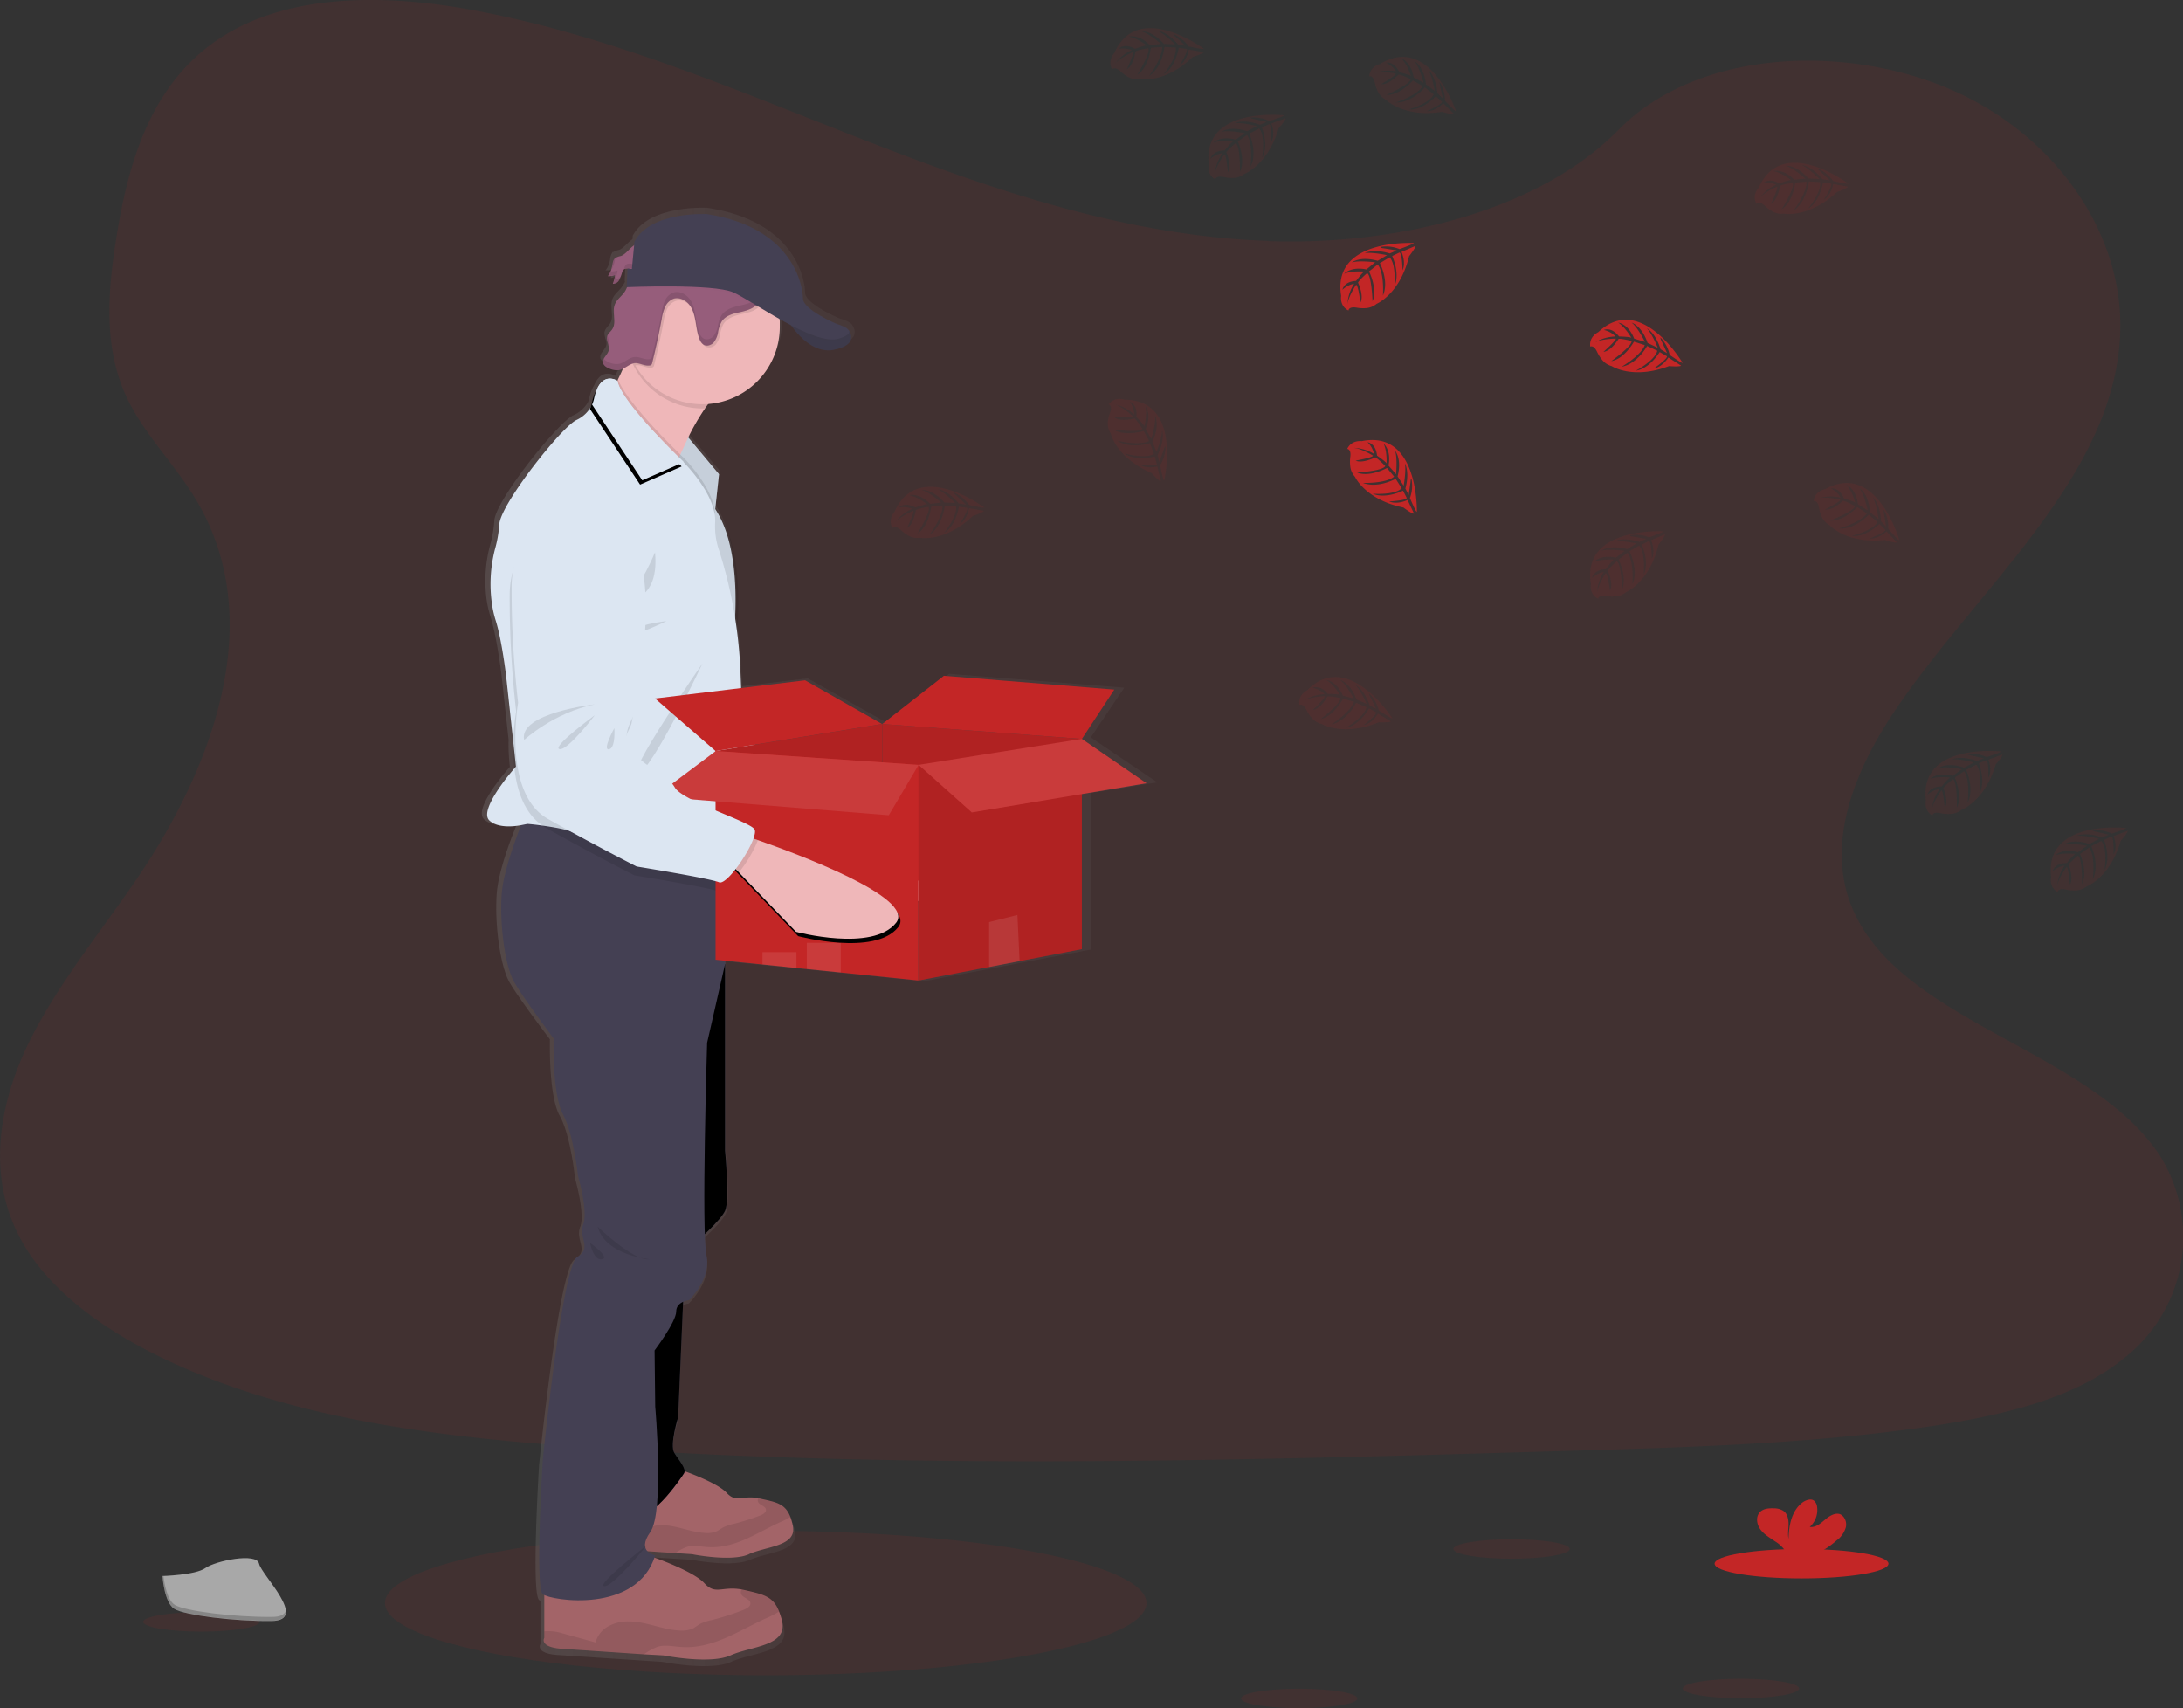 <svg xmlns="http://www.w3.org/2000/svg" xmlns:xlink="http://www.w3.org/1999/xlink" viewBox="0 0 1009.5 789.9"><rect x="0" y="0" width="1009.5" height="789.9" fill="#333333" stroke="none"/><defs><linearGradient id="A" x1="318.2" x2="630.4" y1="488.4" y2="488.4" gradientUnits="userSpaceOnUse"><stop offset="0" stop-color="gray" stop-opacity=".3"/><stop offset=".5" stop-color="gray" stop-opacity=".1"/><stop offset="1" stop-color="gray" stop-opacity=".1"/></linearGradient><path id="B" d="M316.3 592.5l-2.7 62.8s-4 12.9-1.8 16.5 5.8 7.4 4.5 9.5S299 707 293.8 698s-10.3-48-10.3-48l4.8-48.2z"/><path id="C" d="M327.9 436l7.4 9.9v86.3s2.2 23 0 27.7-13.2 14.3-13.2 14.3l-9.2-47.5 2-50.3z"/><path id="D" d="M315.2 215.7l-19.2 8.4-23.2-35a13.6 13.6 0 0 0 1-3.2c3-13 10.7-7.8 10.7-7.8 1.8 10.1 30.1 37 30.1 37z"/><path id="E" d="M415.4 428.7c-10.8 13.7-46.3 4.2-46.3 4.2l-30-31.2 7-13 5.4 1.8c17.7 6.2 73 26.6 63.9 38.2z"/></defs><g fill="#c32626"><ellipse cx="354.1" cy="741.3" opacity=".1" rx="176.1" ry="33.4"/><path d="M586.5 111.4c-64.7-2.2-126.3-23.1-185.2-46S284.2 17.2 221 5.1C180.4-2.7 133.9-3.8 101.2 18 69.7 39 59.5 75 54 108.7c-4.1 25.2-6.5 51.8 4.8 75.5 7.8 16.4 21.7 30.2 31.3 46 33.5 54.7 9.8 122.1-26.4 175.6-17 25-36.8 49-50 75.6S-5.3 538.7 6.2 566c11.3 27 38.5 47.2 67.9 61.5 59.7 29 130 37.2 198.6 41.9 151.8 10.4 304.4 5.9 456.7 1.4 56.3-1.7 112.9-3.4 168.3-12 30.8-5 62.6-12.6 85-31.1a71 71 0 0 0 16.3-93C967 485.4 878.9 473 856.6 420c-12.3-29.2.3-61.8 18.1-89 38.3-58 102.4-109.1 105.7-175.6 2.4-45.7-28.5-91.4-76-113-50-22.6-119.3-19.8-156 17.7-38 38.6-104.7 53.4-161.8 51.4z" opacity=".1"/></g><path fill="url(#A)" d="M630.4 416.8L599.6 396l15.5-23-81-6.4-29 22.5-36.4-20.4-30.3 3.6-.4-8a225.8 225.8 0 0 0-2.5-24.9 154.4 154.4 0 0 0 .2-8.5c0-13.1-1.8-30.6-9.6-42.2l1.8-16.2-14.6-17.2a110.4 110.4 0 0 1 8-13.5l1.5-2c19-1.4 34-17 34-36 0-1 0-1.8-.2-2.7v-1l5.5 3 1.2 1.5.1.1.6.7.2.2.6.7.1.2a39.6 39.6 0 0 0 1.7 1.8 1.8 1.8 0 0 1 .2.2l.8.7.2.2a34.8 34.8 0 0 0 2 1.6l.2.2.9.6.2.1 1 .6.2.1a26.5 26.5 0 0 0 1.1.6h.2l1 .5.3.1 1 .3.3.1 1.3.3a10.9 10.9 0 0 0 1.4.1h.3a11 11 0 0 0 1.1 0h.3a11.8 11.8 0 0 0 1.4-.2 15.8 15.8 0 0 0 6.3-2.2 5.5 5.5 0 0 0 1.3-1.2c2-2.6-.2-5.5-.2-5.5-.8-1.9-5.9-3.2-5.9-3.2s-16-6.7-16-12-4-33-45.3-39.2c0 0-26.8-1.5-34.4 12.9l-.1 1.6c-2.2 1.4-4 4.2-6.3 5a10.2 10.2 0 0 0-2.7 1v-.2a2.6 2.6 0 0 0-.6.8 8 8 0 0 0-.8 3 11.3 11.3 0 0 1-1.3 3.7 8 8 0 0 1-.6.9l-.2.2a7.3 7.3 0 0 0 3.4-.5 17 17 0 0 1-1 4 3.3 3.3 0 0 0 3-1.8v-.1l.2-.2a8.4 8.4 0 0 0 .6-1.5v.2l.5-2a3 3 0 0 1 .5-1 2.4 2.4 0 0 1 2-.7l-.3 8.7h.2a11.8 11.8 0 0 1-1 1.8c-1.3 2.3-4 3.9-4.9 6.4a9.4 9.4 0 0 0-.4 3.8l.1 2.3v-.1c.2 2 .2 3.9-.9 5.5-.7 1-1.9 2-2.3 3.2a3.1 3.1 0 0 0-.2 1 12.1 12.1 0 0 0 .7 3.3.1.1 0 0 0 0-.1 4.9 4.9 0 0 1 .2 2.4c-.5 2-2.9 3.6-2.8 5.5a2.1 2.1 0 0 0 .1.8 4 4 0 0 0 2.3 2 8.8 8.8 0 0 0 5 1.1 6.7 6.7 0 0 0 2-.6 129.8 129.8 0 0 1-2.2 4.7l-.3.7s-6.2-4.1-9.7 4.3a18.7 18.7 0 0 0-2.2 5.6 13.4 13.4 0 0 1-.7 2.3 15 15 0 0 1-6.7 6c-7.2 3.3-36 39.4-36.6 48.7a54.5 54.5 0 0 1-1.8 10.8 64.2 64.2 0 0 0-1.8 25.5 48.8 48.8 0 0 0 1.8 8.1c3 9.4 5.1 26.8 5.1 26.8l3.3 30.2a86 86 0 0 0 .6 12.5c-3.4 3.9-17 20-11.8 24.4 4 3.5 11 2.9 15 2.2-3.4 8.2-8.6 22.4-9.3 32.2-1 14.4 1.7 33.6 6 41s18.6 26.2 18.6 26.2-.7 26 4.5 35.3 7.1 29 7.1 29 4.8 16.4 2.4 22.5 4.4 11-2.7 15.1-16.3 94.9-16.3 94.9-3.7 59.5 0 62.5a3.8 3.8 0 0 0 .6.4v20s-2.6 4.2 7.8 5l48.7 3.2s22 4.4 31.7 0 27-4.2 24.4-15.8a33 33 0 0 0-1.4-4.6c-2.8-7.2-7.6-8-16.4-10l-1.4-.3c-9.3-1.6-12.3 2.7-17.5-3-4.5-4.8-18.9-10.2-23.8-12l.4-1a7.3 7.3 0 0 1-3.7-1.8l21.2 1.3s18.7 3.7 27 0 22.9-3.6 20.7-13.4a28.2 28.2 0 0 0-1.2-4c-2.4-6-6.4-6.8-13.9-8.5l-1.2-.2c-7.9-1.4-10.5 2.3-14.9-2.5-3.8-4-15.7-8.6-20-10.1 0-2.3-3-5.4-4.9-8.6-2.2-3.7 1.9-16.6 1.9-16.6l2.3-53.8a10.4 10.4 0 0 1 2.8-.8s10.6-10 8.2-20.8a69.1 69.1 0 0 1-.7-9.8c3.5-3.3 8.3-8 9.6-11 2.2-4.8 0-28 0-28v-88.7l91.6 9.3 77.3-14.7v-72.4zm-243.6-240l-2.1-.2c.7 0 1.4.2 2 .3z" transform="translate(-95.2 -55)"/><path fill="#efb7b9" d="M463.3 408.8c-10 14.2-46 6.7-46 6.7l-31.5-29.6 6.3-13.4 5.4 1.5c18 5.3 74.3 22.7 65.8 34.7z"/><path d="M397.5 374a58.5 58.5 0 0 1-8 15.4l-3.7-3.5 6.3-13.4 5.4 1.6z" opacity=".1"/><path fill="#dce6f2" d="M302 223.4s-25.8 11.4-24.5 39.4a461.1 461.1 0 0 0 5.9 53.7s-5.3 42.1 16.6 53 42 19.7 42 19.7 34.3 3.7 38.5 5.2 17.6-21.7 15.1-25.3-33.8-11.2-37.8-17.3-13.3-9.7-13.3-9.7-9.5-5.8-10.2-11 1.9-9.1 2.5-11.4 2.3-24.4 2.3-24.4 10.8-78.7-37.2-71.9z"/><path d="M318.9 315.4s-35.3 5.9-31.8 18.2c0 0 12.7-13.3 31.8-18.2zm.2 5s-19.3 15.8-15.5 16.6 15.5-16.6 15.5-16.6zm9.3 5.5s-5.2 10.6-2 9.9 2-10 2-10z" opacity=".1"/><path d="M398.8 375.2l-2.2-.6c.6-2 .8-3.6.3-4.4-2.4-3.6-33.8-11.2-37.8-17.2s-13.2-9.8-13.2-9.8-9.6-5.8-10.2-11 1.8-9.1 2.5-11.4 2.2-24.4 2.2-24.4 10.8-78.7-37.2-71.9c0 0-25.7 11.4-24.4 39.4a459.9 459.9 0 0 0 5.9 53.8s-5.3 42 16.6 52.9 42 19.8 42 19.8 34.3 3.6 38.5 5.2c1.6.5 4.5-2.4 7.4-6.6l1.6 1.6 27.9 26s36 7.6 46-6.7c8.4-12-47.9-29.5-66-34.7z" opacity=".1"/><path fill="#965d7b" d="M287.1 118.4a8.5 8.5 0 0 0-2.7 1c-1 .9-1 2.3-1.3 3.6a11.5 11.5 0 0 1-2 4.7 7.2 7.2 0 0 0 3.3-.5 17.1 17.1 0 0 1-1 4 3.2 3.2 0 0 0 3-1.8 19.3 19.3 0 0 0 1.3-3.5 2.9 2.9 0 0 1 .5-1c.9-1.1 2.6-.6 4-.5a6.7 6.7 0 0 0 6.1-3c1.5-2.2 1.6-8-2-8.7-3.8-.6-6 4.6-9.2 5.7z"/><path d="M284.3 120.7l.2-1.5c-1 .8-1 2.2-1.2 3.5a11 11 0 0 1-.6 2.1 11.5 11.5 0 0 0 1.6-4.1zm.3 8.3a16.6 16.6 0 0 0 1-4 7.2 7.2 0 0 1-3.2.5 11.6 11.6 0 0 1-1.1 2 7.1 7.1 0 0 0 3.3-.5 16.6 16.6 0 0 1-1 4 3.3 3.3 0 0 0 3-1.9 7.5 7.5 0 0 0 .6-1.4 3 3 0 0 1-2.6 1.3zm8.8-6.8c-1.5-.2-3.2-.7-4 .4a3 3 0 0 0-.6 1l-.2.8c1-.7 2.5-.3 3.8-.2a6.7 6.7 0 0 0 6-3 5.5 5.5 0 0 0 .7-1.5 6.7 6.7 0 0 1-5.7 2.5z" opacity=".1"/><path fill="#dce6f2" d="M317.2 201l15.3 18.3-2 18.5L312 209l5.1-8z"/><path d="M332.5 219.3l-2 18.5L312 209l.5-.8 4.6-7.2 1 1.2 14.3 17.1z" opacity=".1"/><path fill="#efb7b9" d="M340.4 176.2c-5.2 1.4-10.1 6.5-14.4 12.7a108.7 108.7 0 0 0-7.7 13.3l-3.7 8-.7 1.6c-1.8 4.1-2.7 6.9-2.7 6.9S271.7 189 277.9 187c2.1-.7 4.9-5.2 7.6-10.9l.3-.7c1.8-3.6 3.5-7.7 5-11.5 3-7.8 5.4-14.7 5.4-14.7s60 22.5 44.2 27z"/><path fill="#444053" d="M364 147.6s9.1 16.5 21.4 14.2 7.2-8.9 7.2-8.9z"/><path fill="#a36468" d="M346.4 718.7c-8.1 3.7-26.4 0-26.4 0l-7.7-.5-32.7-2.2c-8.6-.7-6.5-4.2-6.5-4.2v-21.4l42-10.6s16.5 5.6 21 10.6c4.4 4.7 6.9 1 14.6 2.4l1.2.3c7.3 1.6 11.2 2.3 13.6 8.4a28.1 28.1 0 0 1 1.1 3.9c2.2 9.7-12.2 9.6-20.3 13.3z"/><path d="M365.5 701.5a31.3 31.3 0 0 1-4.7 2.4c-5.5 2.5-10.8 5.6-16.3 8s-11.6 4-17.6 3.5c-3.2-.2-6.4-1-9.4 0a21.7 21.7 0 0 0-5.2 2.8l-32.7-2.2c-8.6-.7-6.5-4.2-6.5-4.2v-2.5l1-.2a18.9 18.9 0 0 1 6.2 1l13 3.4a10.3 10.3 0 0 1 5-6.3 16 16 0 0 1 8-1.9c6.8.1 13.1 3.3 19.9 3.6a11 11 0 0 0 5.5-.9l2.6-1.6a19.2 19.2 0 0 1 4.5-1.6 99.8 99.8 0 0 0 13-4.1c1.2-.5 2.6-1.4 2.4-2.6-.2-1.7-2.9-2-3.6-3.5a2 2 0 0 1 .1-1.8l1.2.3c7.3 1.6 11.2 2.3 13.6 8.4z" opacity=".1"/><path fill="#a36468" d="M337.8 765.5c-9.5 4.3-31 0-31 0l-9-.5-38.5-2.6c-10.1-.9-7.6-5-7.6-5v-25.2l49.3-12.5s19.5 6.6 24.8 12.5c5.1 5.5 8 1.2 17.1 2.8l1.4.3c8.6 2 13.3 2.8 16 10a32.1 32.1 0 0 1 1.4 4.5c2.4 11.5-14.4 11.4-23.9 15.7z"/><path d="M360.3 745.2a37.2 37.2 0 0 1-5.5 2.9c-6.5 2.9-12.7 6.5-19.2 9.3s-13.6 4.8-20.7 4.2c-3.7-.2-7.5-1.2-11 0a25.5 25.5 0 0 0-6.1 3.4l-38.5-2.6c-10.1-.9-7.6-5-7.6-5v-3a12.5 12.5 0 0 1 1.2-.1 22 22 0 0 1 7.2 1l15.3 4.2a12.1 12.1 0 0 1 6-7.5 18.7 18.7 0 0 1 9.4-2.2c8 0 15.4 3.8 23.3 4.2a13 13 0 0 0 6.5-1l3-2a21.8 21.8 0 0 1 5.4-1.8 119.7 119.7 0 0 0 15.2-4.9c1.4-.6 3-1.6 2.8-3-.2-2-3.4-2.3-4.2-4.1a2.4 2.4 0 0 1 .1-2.1c.5 0 1 .2 1.4.3 8.6 1.9 13.3 2.7 16 9.8z" opacity=".1"/><g fill="#444053"><use xlink:href="#B"/><use xlink:href="#C"/></g><use opacity=".1" xlink:href="#B"/><use opacity=".1" xlink:href="#C"/><path fill="#444053" d="M335.3 399.2v46.6l-8.3 36.4s-2.7 87.6-.3 98.3-8 20.7-8 20.7-6 .6-6 5.3-10 18-10 18l.3 26s4.3 48.7-2.3 58 2.3 10.7 2.3 10.7c-8.3 27.3-48.3 21-52 18s0-62 0-62 9-90 16-94 .3-9 2.7-15-2.4-22.4-2.4-22.4-2-19.3-7-28.6-4.3-35-4.3-35-14-18.7-18.2-26-6.8-26.4-5.8-40.7c.7-9.7 5.8-23.8 9-32 1.5-3.8 2.7-6.3 2.7-6.3l1 .2 54.5 14.3z"/><path d="M340.4 176.2c-5.2 1.4-10.1 6.5-14.4 12.7H325a35.7 35.7 0 0 1-31-18 35.2 35.2 0 0 1-3.1-7c3-8 5.3-14.8 5.3-14.8s60 22.6 44.3 27z" opacity=".1"/><path fill="#efb7b9" d="M360.6 151.2a35.8 35.8 0 0 1-63 23.2 35.8 35.8 0 0 1-3.8-40.8 35 35 0 0 1 3.7-5.4 36.2 36.2 0 0 1 8.3-7.2 35.8 35.8 0 0 1 54.8 27.5v2.7z"/><path d="M330.6 236.8l-.1 1-16.6-26-2.7 7S271.7 189 277.9 187c2.1-.7 4.9-5.2 7.6-10.9l.3-.7c3 8.6 19.8 26 26.8 32.8l2 2 1 1 .6.5c2.6 2.7 13.3 14.3 14.4 25z" opacity=".1"/><path fill="#dce6f2" d="M343 325l-2.1 69-41.7-4.2a271.4 271.4 0 0 1-33.8-4.8c-3-1.4-9.4-2.5-14.5-3.2-4-.6-7-.8-7-.8l-3 .6c-3.8.7-10.6 1.3-14.5-2.1-5-4.4 8.2-20.4 11.5-24.2l.7-.8-4.5-41.5s-2-17.3-5-26.5a48.9 48.9 0 0 1-1.7-8 64.5 64.5 0 0 1 1.7-25.3 55 55 0 0 0 1.8-10.7c.5-9.3 28.7-45 35.7-48.3a14.8 14.8 0 0 0 7.2-7.1 13.6 13.6 0 0 0 1-3.1c3-13 10.7-7.9 10.7-7.9 1.8 10.2 30.2 37.1 30.2 37.1l.5.6c2.8 2.9 15.3 16.4 14.5 28a33.9 33.9 0 0 0 1.8 12.6 213.8 213.8 0 0 1 9.9 56z"/><path d="M302.9 255.4s-7 17-12.3 19.8 14.8 5.8 12.3-19.8zm5.3 31.8s-16 2-16 5 16-5 16-5zm16.7 19.5s-23.3 49.5-29.8 51 29.8-51 29.8-51z" opacity=".1"/><use opacity=".1" xlink:href="#D"/><use x="1" y="-2" fill="#dce6f2" xlink:href="#D"/><path d="M340.9 394l-41.7-4.2 36.1 9.4v11c-1.6 1.5-3 2.2-3.8 1.8-4.2-1.7-38.1-7.2-38.1-7.2s-19.7-10-41-22a16.4 16.4 0 0 1-1.5-1 23.6 23.6 0 0 1-6.3-6.3c-4-5.7-5.9-13-6.7-20.1a87.2 87.2 0 0 1-.5-12.4 101.5 101.5 0 0 1 1.3-14 460 460 0 0 1-3-54c.2-28 26.5-38 26.5-38 48.2-4.3 33.3 73.7 33.3 73.7s-2.8 22-3.6 24.3-3.5 6-3.1 11.2 9.6 11.6 9.6 11.6 9 4.2 12.7 10.4c2.7 4.6 20.2 10.9 30.1 15.4zm16.2-265a11.3 11.3 0 0 1-1 4.8 29.6 29.6 0 0 1-1.8 3.5 16.4 16.4 0 0 1-4.4 5.5c-2.3 1.6-5.2 2-8 2.7s-5.6 1.8-7.2 4.1a14.3 14.3 0 0 0-1.7 5 10.5 10.5 0 0 1-2 4.7 4 4 0 0 1-4.7 1 4.7 4.7 0 0 1-1.8-2.2c-1.1-2.6-1.4-5.5-2-8.2s-1-5.7-2.7-7.9-4.7-3.7-7.4-2.8a7.1 7.1 0 0 0-4 3.9 22.2 22.2 0 0 0-1.5 5.5q-1.9 10.2-4.4 20.2a1.9 1.9 0 0 1-.3.8 1.4 1.4 0 0 1-1 .4c-2.3.3-4.4-1.3-6.7-1.1a3.8 3.8 0 0 0-.7.1 35.7 35.7 0 0 1 3.6-40.8h.2a10.8 10.8 0 0 0 4-2.6 42.2 42.2 0 0 0 4-4.6l.8-1a45.6 45.6 0 0 1 7.8-7.4 8 8 0 0 1 2.7-1.4 7.9 7.9 0 0 1 2.5-.1 63.6 63.6 0 0 0 10.4.4 66.8 66.8 0 0 1 7.3-.8c6.4.2 11.8 4.7 15.8 9.6 2.1 2.5 4 5.4 4.2 8.7z" opacity=".1"/><path fill="#965d7b" d="M289.1 134.6c-1.4 2.3-3.9 3.8-4.8 6.3-1.4 3.7 1 8.2-1.2 11.4-.7 1.1-2 2-2.3 3.2-.7 2 1.2 4.3.7 6.5s-3.4 4-2.6 6.1a4 4 0 0 0 2.2 2 8.6 8.6 0 0 0 5 1.1c2.7-.4 4.8-3 7.5-3.3 2.3-.1 4.4 1.4 6.7 1.1a1.5 1.5 0 0 0 1-.4 1.7 1.7 0 0 0 .3-.8q2.5-10 4.4-20.2a21.8 21.8 0 0 1 1.5-5.5 7.2 7.2 0 0 1 4-4c2.7-.8 5.7.7 7.4 3s2.3 5 2.8 7.8.8 5.6 1.9 8.2a4.8 4.8 0 0 0 1.8 2.3c1.5.9 3.5.2 4.7-1.1a10.4 10.4 0 0 0 2-4.8 14.3 14.3 0 0 1 1.7-4.9c1.5-2.3 4.4-3.4 7.2-4s5.7-1.2 8-2.9a16.5 16.5 0 0 0 4.4-5.4 16 16 0 0 0 2.7-8.3c-.1-3.3-2-6.2-4-8.7-4-4.9-9.5-9.4-15.8-9.5a62.2 62.2 0 0 0-7.3.7 62.6 62.6 0 0 1-10.5-.4 8.2 8.2 0 0 0-2.5.1 7.5 7.5 0 0 0-2.6 1.4 45.6 45.6 0 0 0-7.8 7.4 57.3 57.3 0 0 1-4.9 5.6 10.8 10.8 0 0 1-4 2.6c-1 .2-2 0-2.9.4-3 .9-3.3 4.8-4.7 7z"/><path d="M385.4 161.8c-8 1.5-14.6-5-18.3-9.7a39.2 39.2 0 0 1-3-4.5l28.5 5.4s5 6.6-7.2 8.8z" opacity=".1"/><g opacity=".1"><path d="M281.5 159.1a8.3 8.3 0 0 0-.6-3.8l-.1.3c-.4 1.3.1 2.7.5 4.1a3 3 0 0 0 .2-.6zm2.4-16.3a22.2 22.2 0 0 0 0 4.1 22.3 22.3 0 0 0 0-4.1zm69.4-9.4a16.4 16.4 0 0 1-4.4 5.5c-2.3 1.6-5.2 2-8 2.7s-5.6 1.8-7.2 4.1a14.4 14.4 0 0 0-1.7 5 10.5 10.5 0 0 1-2 4.7c-1.1 1.3-3.2 2-4.7 1.1a4.8 4.8 0 0 1-1.8-2.3c-1.1-2.6-1.4-5.4-1.9-8.2s-1-5.7-2.8-7.9-4.7-3.7-7.4-2.8a7.1 7.1 0 0 0-4 3.9 21.8 21.8 0 0 0-1.4 5.5q-2 10.2-4.5 20.2a1.7 1.7 0 0 1-.3.8 1.5 1.5 0 0 1-1 .4c-2.2.3-4.4-1.2-6.6-1-2.8.1-4.8 2.8-7.5 3.2a8.4 8.4 0 0 1-5-1 5.3 5.3 0 0 1-1.9-1.4 2.7 2.7 0 0 0-.3 2.4 3.9 3.9 0 0 0 2.2 2 8.4 8.4 0 0 0 5 1c2.7-.4 4.7-3 7.5-3.3 2.2-.1 4.4 1.5 6.6 1.2a1.5 1.5 0 0 0 1-.5 1.7 1.7 0 0 0 .4-.7q2.5-10 4.3-20.3a21.8 21.8 0 0 1 1.6-5.5 7.1 7.1 0 0 1 4-3.9c2.6-.9 5.6.6 7.3 2.8s2.4 5.1 2.8 7.9.8 5.6 2 8.2a4.8 4.8 0 0 0 1.7 2.3c1.5 1 3.6.2 4.7-1a10.5 10.5 0 0 0 2-4.8 14.4 14.4 0 0 1 1.7-5c1.6-2.3 4.5-3.4 7.2-4s5.7-1.2 8-2.8a16.4 16.4 0 0 0 4.4-5.5 16 16 0 0 0 2.8-8.3 10.7 10.7 0 0 0-.2-1.1 19.6 19.6 0 0 1-2.6 6.4z"/><path d="M356.1 133.7a35.3 35.3 0 0 1 4.5 14.9c-9-5-17.4-10.5-21.6-12.4-7.3-3.4-34.9-2.9-45.3-2.6a35 35 0 0 1 3.8-5.4 36.2 36.2 0 0 1 8.3-7.2 35.8 35.8 0 0 1 50.3 12.7zm31.8 23.9c-4.8 1.4-12.7-1.4-20.8-5.5a39.2 39.2 0 0 1-3-4.5l27.4 5.1c1.8 1.3 2.3 3-3.6 4.9z" opacity=".1"/></g><path fill="#444053" d="M327 99s-26.2-1.5-33.6 12.8l-1.2 12.6-2-.2-.4 8.6s40.1-1.7 49.3 2.4 37.4 24.9 48.8 21.4-1-6.8-1-6.8-15.6-6.6-15.6-11.8-4-32.7-44.3-39z"/><path d="M276.4 567.3s16.8 16.2 24 15c0 0-20.5-1.8-24-15zm-3.5 7.5s1.5 8.3 5.5 7.5-5.5-7.5-5.5-7.5zm26.3 139.7s-23.8 18.5-19.8 19 19.8-19 19.8-19z" opacity=".1"/><path fill="#c32626" d="M331 347.3l77-12.5v72.9l-73.2-3.8-3.8-56.6z"/><path d="M331 347.3l77-12.5v72.9l-73.2-3.8-3.8-56.6z" opacity=".1"/><path fill="#c32626" d="M408 334.8l92.3 6.9-5.1 63.4-87.2 2.6v-73z"/><path d="M408 334.8l92.3 6.9-5.1 63.4-87.2 2.6v-73z" opacity=".1"/><g fill="#c32626"><path d="M436.4 312.6L408 334.8l92.3 6.9 15-22.8-79-6.4zM303 323l69.3-8.4 35.6 20.2-77 12.5-28-24.3zm121.7 30.7v99.7l-36-3.7-15.7-1.6-4.8-.5-37.3-3.8v-96.5l93.8 6.4zM500.3 341.7v97.2l-75.5 14.5v-99.7l75.5-12z"/></g><path d="M500.3 341.7v97.2l-75.5 14.5v-99.7l75.5-12z" opacity=".1"/><path fill="#c32626" d="M303 368.3l28-21 93.8 6.4L411 377l-108-8.7z"/><path fill="#fff" d="M303 368.3l28-21 93.8 6.4L411 377l-108-8.7z" opacity=".1"/><path fill="#c32626" d="M500.3 341.7l-75.5 12 24.6 22 80.8-13.5-29.9-20.5z"/><path fill="#fff" d="M500.3 341.7l-75.5 12 24.6 22 80.8-13.5-29.9-20.5zm-28.9 102.8l-14 2.7v-20.8l13.1-3.3 1 21.4zm-82.6-8.5v13.7l-15.7-1.6V436h15.7zm-20.5 4.3v7.3l-15.7-1.6v-5.7h15.7z" opacity=".1"/><use opacity=".1" xlink:href="#E"/><use x="-1" y="-2" fill="#efb7b9" xlink:href="#E"/><path d="M350.5 388.5a58.9 58.9 0 0 1-8.8 14.9l-3.5-3.7 7-13 5.3 1.8z" opacity=".1"/><path fill="#dce6f2" d="M263.1 233s-26.2 10-26.5 38a460 460 0 0 0 3 54s-7.5 41.7 13.8 53.7 41 22 41 22 34 5.5 38.1 7.3 18.7-20.8 16.4-24.5-33.1-13-36.8-19.3-12.7-10.4-12.7-10.4-9.2-6.3-9.6-11.6 2.3-9 3.1-11.2 3.6-24.3 3.6-24.3 14.9-78-33.4-73.7z"/><path d="M275.1 325.7s-35.5 4-32.7 16.5c0 0 13.5-12.6 32.7-16.5zm0 5s-20.1 14.7-16.4 15.7 16.4-15.7 16.4-15.7zm9 6s-5.7 10.3-2.5 9.8 2.5-9.8 2.5-9.8z" opacity=".1"/><g fill="#c32626"><path d="M653.8 112.4s-38-2.3-33.6 24.4c0 0-.9 4.7 3.4 6.8 0 0 0-2 3.9-1.3a17.5 17.5 0 0 0 4.1.2 8.6 8.6 0 0 0 5-2s10.8-4.5 15-22c0 0 3-3.8 3-4.8l-6.5 2.8s2.2 4.6.5 8.5c0 0-.2-8.3-1.5-8.2l-3.3 1.6s3.8 8.1 1 14c0 0 1-10-2.2-13.4l-4.5 2.7s4.4 8.3 1.4 15c0 0 .8-10.3-2.4-14.4l-4 3.2s4.1 8.2 1.6 13.8c0 0-.4-12-2.5-13 0 0-3.6 3.1-4.2 4.4 0 0 2.9 6 1.1 9.2 0 0-1-8.2-2-8.2 0 0-3.6 5.4-4 9a19.5 19.5 0 0 1 3.1-9.5 10.7 10.7 0 0 0-5.4 2.8s.5-3.8 6.3-4.1c0 0 3-4 3.8-4.3 0 0-5.8-.5-9.3 1 0 0 3-3.5 10.3-2l4-3.3s-7.6-1-10.8.1c0 0 3.7-3.1 12-.8l4.3-2.6s-6.4-1.4-10.3-1c0 0 4-2.1 11.6.2l3.2-1.4-6.2-1c-1.4-.1-1.4-.6-1.4-.6a16.4 16.4 0 0 1 8.9 1s6.7-2.4 6.6-2.8z"/><path d="M769.2 245.7s-38-2.3-33.5 24.4c0 0-1 4.7 3.4 6.8 0 0 0-2 3.9-1.2a17.5 17.5 0 0 0 4 .1 8.6 8.6 0 0 0 5-2s10.8-4.5 15-22c0 0 3-3.7 2.9-4.7l-6.4 2.7s2.2 4.6.4 8.5c0 0-.2-8.3-1.4-8.1l-3.3 1.6s3.7 8 .9 13.9c0 0 1-10-2.1-13.4l-4.5 2.6s4.4 8.4 1.4 15.2c0 0 .8-10.5-2.3-14.5l-4.1 3.2s4.1 8.2 1.6 13.8c0 0-.3-12.1-2.5-13 0 0-3.6 3.1-4.1 4.4 0 0 2.8 6 1 9.1 0 0-1-8-2-8.1 0 0-3.5 5.4-3.9 9a19.5 19.5 0 0 1 3-9.5 10.8 10.8 0 0 0-5.4 2.8s.6-3.8 6.4-4.1c0 0 3-4.1 3.7-4.4 0 0-5.8-.4-9.3 1.1 0 0 3.1-3.6 10.3-2l4-3.2s-7.6-1-10.8 0c0 0 3.7-3 12-.8l4.3-2.6s-6.4-1.4-10.3-1c0 0 4.1-2.1 11.6.3l3.2-1.4-6.2-1.1c-1.4-.1-1.4-.6-1.4-.6a16.4 16.4 0 0 1 8.9 1s6.7-2.4 6.6-2.8zm-230.8-23.6S547 185 520 184.8c0 0-4.5-1.6-7.3 2.2 0 0 1.9.4.6 4a17.8 17.8 0 0 0-1 4 8.6 8.6 0 0 0 1.3 5.4s2.5 11.3 19 18.4c0 0 3.2 3.7 4.2 3.7l-1.6-6.8s-5 1.4-8.4-1c0 0 8.2 1.2 8.2 0l-1-3.6s-8.6 2.4-14-1.4c0 0 9.7 2.7 13.6.2l-1.8-5s-9 3-15.1-1.1c0 0 10.1 2.5 14.7.1l-2.5-4.6s-8.8 2.7-14-.7c0 0 12 1.7 13.4-.3 0 0-2.5-4-3.7-4.8 0 0-6.4 1.8-9.2-.5 0 0 8.2.3 8.4-.6 0 0-4.7-4.4-8.3-5.4a19.6 19.6 0 0 1 9 4.7 10.8 10.8 0 0 0-2-5.9s3.7 1.2 3 7c0 0 3.6 3.6 3.7 4.4 0 0 1.4-5.6.5-9.3 0 0 3 3.7.1 10.5l2.6 4.6s2.3-7.3 1.7-10.7c0 0 2.5 4.2-1.2 11.9l1.9 4.8s2.5-6.2 2.6-10c0 0 1.5 4.3-2.1 11.4l.8 3.3 2.1-5.8c.3-1.3.8-1.4.8-1.4a16.4 16.4 0 0 1-2.5 8.6s1.3 7 1.8 7zm-83.2 12.6s-30.6-22.8-41.5 1.9c0 0-3.3 3.5-1 7.6 0 0 1.2-1.6 4 1a17.5 17.5 0 0 0 3.4 2.5 8.6 8.6 0 0 0 5.4 1s11.4 2.2 24.4-10.1c0 0 4.7-1.5 5.1-2.4l-6.9-1.2s-.7 5-4.2 7.3c0 0 4.4-7 3.2-7.5l-3.7-.5s-1.2 8.8-6.8 12.1c0 0 6.3-7.7 5.5-12.3l-5.2-.3s-.9 9.4-7.1 13.5c0 0 6.4-8.3 6-13.4l-5.2.4s-1 9.1-6.3 12.4c0 0 6.4-10.3 5.1-12.3 0 0-4.7.7-5.9 1.5 0 0-.9 6.5-4 8.2 0 0 3.5-7.4 2.8-7.9 0 0-6 2.5-8.3 5.4a19.5 19.5 0 0 1 7.8-6.3 10.8 10.8 0 0 0-6.1-.6s2.5-2.9 7.6 0c0 0 4.7-1.7 5.5-1.5 0 0-4.6-3.6-8.4-4.2 0 0 4.6-1.3 9.7 4l5.2-.6s-5.7-5-9-5.8c0 0 4.8-.6 10.4 5.8l5 .2s-4.6-4.7-8-6.4c0 0 4.6.4 9.6 6.6l3.4.5-4.6-4.3c-1-.9-.9-1.2-.9-1.2a16.4 16.4 0 0 1 6.9 5.7s7 1.6 7 1.2zM556.8 22.6s-30.6-22.8-41.5 1.9c0 0-3.3 3.4-1 7.6 0 0 1.2-1.6 4 1a17.8 17.8 0 0 0 3.4 2.5 8.6 8.6 0 0 0 5.4 1s11.4 2.2 24.4-10.2c0 0 4.7-1.5 5.2-2.3l-7-1.2s-.6 5-4.2 7.3c0 0 4.4-7 3.2-7.6l-3.6-.5s-1.3 8.9-7 12.2c0 0 6.4-7.7 5.6-12.3l-5.2-.3s-.9 9.4-7.1 13.4c0 0 6.3-8.3 6-13.4l-5.2.4s-1 9.2-6.3 12.5c0 0 6.4-10.3 5.1-12.3 0 0-4.7.7-5.9 1.5 0 0-.9 6.5-4 8.2 0 0 3.5-7.4 2.8-7.9 0 0-6 2.5-8.3 5.4a19.4 19.4 0 0 1 7.8-6.3 10.7 10.7 0 0 0-6.1-.6s2.5-2.9 7.6 0c0 0 4.7-1.8 5.5-1.5 0 0-4.6-3.6-8.4-4.2 0 0 4.6-1.3 9.7 4l5.2-.6s-5.7-5-9-5.8c0 0 4.8-.6 10.3 5.8l5.2.2s-4.7-4.7-8.2-6.4c0 0 4.6.4 9.6 6.5l3.4.6s-3.4-3.3-4.5-4.2-1-1.2-1-1.2a16.4 16.4 0 0 1 7 5.7s6.9 1.5 7 1.1zm116.6 29s-12.2-36.2-35.2-22c0 0-4.7 1-5 5.7 0 0 1.8-.7 2.6 3.1a18 18 0 0 0 1.4 4 8.7 8.7 0 0 0 3.8 3.8s8.1 8.3 25.9 5.5c0 0 4.7 1.5 5.5 1l-5-5s-3.4 3.8-7.6 3.7c0 0 7.6-3.3 7-4.4l-2.8-2.5s-6 6.5-12.5 6.1c0 0 9.6-2.7 11.5-7l-4.1-3.2s-6 7.2-13.5 7c0 0 10-3.2 12.5-7.6l-4.5-2.6s-6 6.9-12.2 6.7c0 0 11.1-5 11.1-7.3 0 0-4.2-2.1-5.6-2.1 0 0-4.5 4.8-8 4.4 0 0 7-4 6.7-4.9 0 0-6.3-1.3-9.8-.2a19.5 19.5 0 0 1 10-.8 10.8 10.8 0 0 0-4.7-4s3.7-.9 6.2 4.4c0 0 4.9 1.2 5.4 1.8 0 0-1.7-5.5-4.5-8.2 0 0 4.5 1.5 5.7 8.8l4.6 2.5s-1.9-7.4-4.2-10c0 0 4.4 2.3 5.3 10.7l4.1 3.1s-1.1-6.5-3-9.9c0 0 3.5 3 4.2 10.9l2.5 2.4-1.3-6.1c-.3-1.3-.1-1.4-.1-1.4a16.5 16.5 0 0 1 2.4 8.6s4.9 5.2 5.2 4.9zm-79.6 1.7s-38-4.2-34.8 22.7c0 0-1.1 4.6 3 7 0 0 .2-2 4-1.1a18.4 18.4 0 0 0 4.1.4 8.6 8.6 0 0 0 5.2-1.8s10.9-4 16-21.2c0 0 3.2-3.6 3.2-4.6l-6.6 2.4s2 4.7 0 8.5c0 0 .2-8.3-1-8.2l-3.4 1.5s3.4 8.2.2 14c0 0 1.6-10-1.4-13.5l-4.6 2.4s4 8.6.6 15.2c0 0 1.3-10.3-1.6-14.6l-4.3 3s3.8 8.4 1 14c0 0 .2-12.2-2-13.2 0 0-3.6 3-4.3 4.2 0 0 2.6 6.1.7 9.2 0 0-.7-8.2-1.6-8.2 0 0-3.8 5.1-4.4 8.8a19.5 19.5 0 0 1 3.6-9.4 10.8 10.8 0 0 0-5.6 2.6s.7-3.8 6.5-3.8c0 0 3.2-4 4-4.2 0 0-5.7-.7-9.3.6 0 0 3.3-3.4 10.4-1.4l4.2-3S568 60 564.8 61c0 0 3.8-3 11.9-.3l4.5-2.4s-6.4-1.7-10.2-1.4c0 0 4.1-2 11.6.8l3.2-1.3-6.1-1.4c-1.4-.3-1.4-.6-1.4-.6A16.4 16.4 0 0 1 587 56s6.8-2.2 6.7-2.6zm331.6 294.2s-38-4.2-34.8 22.6c0 0-1.1 4.7 3 7 0 0 .2-2 4-1a17.3 17.3 0 0 0 4.1.3 8.5 8.5 0 0 0 5.2-1.8s10.9-3.9 16-21.1c0 0 3.2-3.7 3.1-4.6l-6.5 2.4s2 4.7 0 8.4c0 0 .2-8.3-1-8.1-.3 0-3.4 1.4-3.4 1.4s3.4 8.3.2 14c0 0 1.6-9.9-1.4-13.4l-4.7 2.4s4 8.5.7 15.2c0 0 1.3-10.4-1.6-14.6l-4.3 3s3.7 8.4.9 13.9c0 0 .3-12.2-1.8-13.2 0 0-3.8 3-4.4 4.2 0 0 2.6 6.1.6 9.2 0 0-.6-8.1-1.5-8.2 0 0-3.9 5.2-4.4 8.8a19.5 19.5 0 0 1 3.5-9.4 10.7 10.7 0 0 0-5.6 2.6s.8-3.8 6.6-3.8c0 0 3.1-4 4-4.1 0 0-5.7-.8-9.3.6 0 0 3.2-3.4 10.4-1.4l4.2-3.1s-7.5-1.5-10.8-.5c0 0 3.8-3 11.9-.2l4.5-2.4s-6.4-1.8-10.2-1.4c0 0 4.1-2 11.6.7l3.2-1.2-6.1-1.4c-1.4-.2-1.4-.6-1.4-.6a16.4 16.4 0 0 1 8.8 1.4s6.8-2.2 6.7-2.6zm57.9 35.4s-38-4.2-34.8 22.6c0 0-1.1 4.7 3 7 0 0 .2-2 4-1.1a17.6 17.6 0 0 0 4.1.4 8.6 8.6 0 0 0 5.2-1.8s10.9-3.9 15.9-21.2c0 0 3.3-3.6 3.2-4.6l-6.5 2.4s2 4.7 0 8.5c0 0 .2-8.3-1-8.2-.3 0-3.4 1.5-3.4 1.5s3.3 8.2.2 14c0 0 1.6-10-1.5-13.5l-4.6 2.4s4 8.6.7 15.2c0 0 1.3-10.4-1.7-14.6l-4.2 3s3.7 8.4.9 14c0 0 .3-12.2-1.9-13.2 0 0-3.7 3-4.3 4.2 0 0 2.5 6.1.6 9.2 0 0-.7-8.2-1.5-8.2 0 0-3.9 5.1-4.4 8.8a19.5 19.5 0 0 1 3.5-9.4 10.8 10.8 0 0 0-5.6 2.6s.8-3.8 6.6-3.8c0 0 3.1-4 4-4.2 0 0-5.8-.7-9.3.6 0 0 3.2-3.4 10.4-1.4l4.2-3s-7.6-1.5-10.8-.5c0 0 3.8-3 11.9-.3l4.5-2.4s-6.4-1.7-10.3-1.4c0 0 4.2-2 11.6.8l3.2-1.3-6-1.4c-1.3-.3-1.5-.6-1.5-.6a16.4 16.4 0 0 1 8.9 1.5s6.8-2.2 6.7-2.7zm-128.6-298s-30.5-22.9-41.4 1.9c0 0-3.4 3.4-1 7.5 0 0 1.2-1.6 4 1a17.5 17.5 0 0 0 3.4 2.5 8.6 8.6 0 0 0 5.3 1s11.4 2.2 24.5-10c0 0 4.7-1.6 5-2.5l-6.8-1.2s-.7 5-4.3 7.3c0 0 4.5-7 3.3-7.5l-3.7-.5s-1.3 8.8-6.9 12.1c0 0 6.4-7.7 5.6-12.3l-5.2-.3s-1 9.4-7.1 13.5c0 0 6.3-8.3 6-13.4l-5.2.4s-1 9.1-6.3 12.4c0 0 6.4-10.3 5.1-12.2 0 0-4.7.6-5.9 1.4 0 0-.9 6.5-4.1 8.2 0 0 3.5-7.3 2.8-7.9 0 0-6 2.5-8.2 5.4a19.5 19.5 0 0 1 7.8-6.3 10.8 10.8 0 0 0-6.1-.6s2.5-2.9 7.5 0c0 0 4.7-1.7 5.5-1.5 0 0-4.5-3.6-8.3-4.2 0 0 4.6-1.3 9.7 4l5.2-.5s-5.7-5-9-5.9c0 0 4.8-.6 10.3 5.8l5.2.3s-4.7-4.8-8.2-6.5c0 0 4.6.4 9.6 6.6l3.4.5-4.5-4.2c-1.1-.8-1-1.2-1-1.2a16.4 16.4 0 0 1 7 5.7s6.9 1.6 7 1.2zm23.6 164.8S867.8 213 844 226.2c0 0-4.7.7-5.3 5.5 0 0 1.9-.6 2.5 3.2a17.7 17.7 0 0 0 1.2 4 8.6 8.6 0 0 0 3.7 4s7.7 8.7 25.6 6.8c0 0 4.6 1.6 5.5 1.1l-4.8-5.1s-3.6 3.6-7.8 3.3c0 0 7.8-3 7.2-4l-2.7-2.7s-6.3 6.3-12.8 5.5c0 0 9.8-2.3 11.9-6.4l-4-3.4s-6.4 7-13.8 6.4c0 0 10-2.7 12.9-7l-4.4-2.9s-6.4 6.7-12.5 6.2c0 0 11.3-4.4 11.4-6.7 0 0-4.1-2.3-5.6-2.4 0 0-4.6 4.6-8.2 4 0 0 7.3-3.7 7-4.5 0 0-6.2-1.6-9.8-.7a19.5 19.5 0 0 1 10-.3 10.7 10.7 0 0 0-4.5-4.2s3.8-.8 6 4.6c0 0 4.8 1.4 5.3 2 0 0-1.5-5.5-4.1-8.3 0 0 4.4 1.7 5.3 9l4.5 2.8s-1.6-7.5-3.8-10.2c0 0 4.3 2.4 4.8 11l4 3.2s-.8-6.6-2.6-10c0 0 3.5 3 3.7 11l2.4 2.5-1-6.2c-.3-1.4 0-1.5 0-1.5a16.4 16.4 0 0 1 2 8.7s4.6 5.4 5 5.2zm-234.4 82.5s-20.5-32.2-39.4-13c0 0-4.4 2-3.6 6.8 0 0 1.6-1 3.3 2.4a17.1 17.1 0 0 0 2.3 3.5 8.5 8.5 0 0 0 4.7 2.9s9.8 6 26.4-.8c0 0 4.9.2 5.6-.4l-6-3.6s-2.5 4.5-6.6 5.3c0 0 6.6-5 5.7-5.9-.1-.2-3.2-1.8-3.2-1.8s-4.3 7.8-10.8 9c0 0 8.7-5 9.6-9.6l-4.8-2s-4.1 8.4-11.4 10c0 0 8.9-5.6 10.4-10.5l-5-1.4s-4.3 8.1-10.3 9.4c0 0 9.6-7.4 9-9.7 0 0-4.6-1-6-.7 0 0-3 5.8-6.7 6.2 0 0 6-5.6 5.5-6.4 0 0-6.5.3-9.7 2.1a19.5 19.5 0 0 1 9.6-3 10.7 10.7 0 0 0-5.5-2.9s3.4-1.7 7 2.8c0 0 5 0 5.7.5 0 0-3-5-6.3-6.9 0 0 4.7.4 7.6 7.2l5 1.3s-3.5-6.7-6.4-8.6c0 0 4.8 1.1 7.7 9.1l4.7 2s-2.6-6-5.3-8.9c0 0 4.1 2 6.6 9.5l3 1.7s-2-4.4-2.7-5.6-.4-1.5-.4-1.5a16.4 16.4 0 0 1 4.4 7.8s6 4 6.3 3.7z" opacity=".1"/><path d="M778.1 167.8s-19.4-32.8-39-14.2c0 0-4.4 2-3.7 6.7 0 0 1.6-1 3.2 2.5a17.3 17.3 0 0 0 2.2 3.5 8.5 8.5 0 0 0 4.5 3s9.7 6.4 26.5 0c0 0 4.9.4 5.6-.2l-5.9-3.8s-2.6 4.4-6.7 5.1c0 0 6.8-4.8 6-5.7l-3.3-1.9s-4.6 7.7-11 8.6c0 0 8.8-4.7 9.9-9.2l-4.7-2.2s-4.5 8.3-11.8 9.6c0 0 9-5.2 10.7-10l-5-1.6s-4.4 8-10.5 9c0 0 9.8-7 9.4-9.3 0 0-4.6-1.2-6-1 0 0-3.4 5.7-7 6 0 0 6.1-5.4 5.7-6.1 0 0-6.5 0-9.7 1.8a19.5 19.5 0 0 1 9.6-2.8 10.8 10.8 0 0 0-5.4-3s3.4-1.7 7 3c0 0 5 .1 5.7.6 0 0-2.9-5-6.1-7 0 0 4.7.5 7.4 7.4l5 1.5s-3.4-6.8-6.2-8.9c0 0 4.7 1.3 7.4 9.4l4.7 2.2s-2.5-6.2-5-9c0 0 4 2.1 6.3 9.7l3 1.8s-2-4.5-2.6-5.7-.4-1.5-.4-1.5a16.4 16.4 0 0 1 4.2 8s5.7 4 6 3.7zm-122.9 69s1-38.2-25.5-32.8c0 0-4.7-.7-6.7 3.6 0 0 2 0 1.4 3.9a17.6 17.6 0 0 0 0 4 8.6 8.6 0 0 0 2.2 5s4.8 10.6 22.4 14.2c0 0 3.9 3 4.9 2.8l-3-6.3s-4.5 2.3-8.5.7c0 0 8.3-.5 8.1-1.7l-1.7-3.3s-8 4-14 1.4c0 0 10 .8 13.4-2.5l-2.8-4.4s-8.2 4.6-15.1 1.9c0 0 10.4.4 14.4-2.9l-3.3-4s-8.1 4.5-13.8 2.1c0 0 12-.7 13-3 0 0-3.3-3.4-4.6-4 0 0-6 3-9.1 1.5 0 0 8-1.4 8-2.3 0 0-5.4-3.4-9.1-3.6a19.5 19.5 0 0 1 9.6 2.8 10.8 10.8 0 0 0-3-5.4s3.8.4 4.4 6.2c0 0 4.1 2.8 4.4 3.6 0 0 .3-5.8-1.4-9.2 0 0 3.7 3 2.3 10.2l3.5 4s.7-7.7-.5-10.9c0 0 3.3 3.6 1.2 11.9l2.8 4.3s1.2-6.5.6-10.3c0 0 2.3 4 .2 11.6l1.5 3 .9-6.1c0-1.4.4-1.5.4-1.5a16.4 16.4 0 0 1-.7 9s2.7 6.5 3.2 6.4z"/><ellipse cx="699" cy="716.3" opacity=".1" rx="26.9" ry="4.5"/><ellipse cx="600.8" cy="785.4" opacity=".1" rx="26.9" ry="4.5"/><ellipse cx="93.1" cy="750" opacity=".1" rx="26.9" ry="4.5"/><ellipse cx="805.1" cy="780.8" opacity=".1" rx="26.9" ry="4.5"/><ellipse cx="833.1" cy="723.1" rx="40.2" ry="6.8"/><path d="M849.8 712a11.6 11.6 0 0 0 3.8-5.8c.5-2.3-.5-5-2.7-6-2.4-.8-5 .9-7 2.6s-4.3 3.7-7 3.3a10.5 10.5 0 0 0 3.3-9.8 4.1 4.1 0 0 0-1-2c-1.3-1.5-3.7-.8-5.4.3-5.2 3.7-6.6 10.7-6.7 17-.5-2.2 0-4.6 0-7s-.7-5-2.7-6.1a8 8 0 0 0-4-1c-2.4-.1-5 .1-6.6 1.8-2 2.2-1.4 5.7.3 8s4.3 3.8 6.8 5.5a15.1 15.1 0 0 1 4.8 4.6 4.7 4.7 0 0 1 .4.8h14.6a40.4 40.4 0 0 0 9-6.2z"/></g><path fill="#a8a8a8" d="M75 728.8s15.4-.4 20-3.7 23.7-7.3 24.8-2 23.1 26.3 5.8 26.5-40.3-2.7-45-5.6-5.5-15.2-5.5-15.2z"/><path d="M125.9 747.7c-17.4.2-40.3-2.7-45-5.5-3.5-2.1-4.9-9.8-5.3-13.4H75s1 12.4 5.6 15.2 27.5 5.7 44.9 5.5c5 0 6.7-1.8 6.6-4.4-.7 1.6-2.6 2.6-6.3 2.6z" opacity=".2"/></svg>